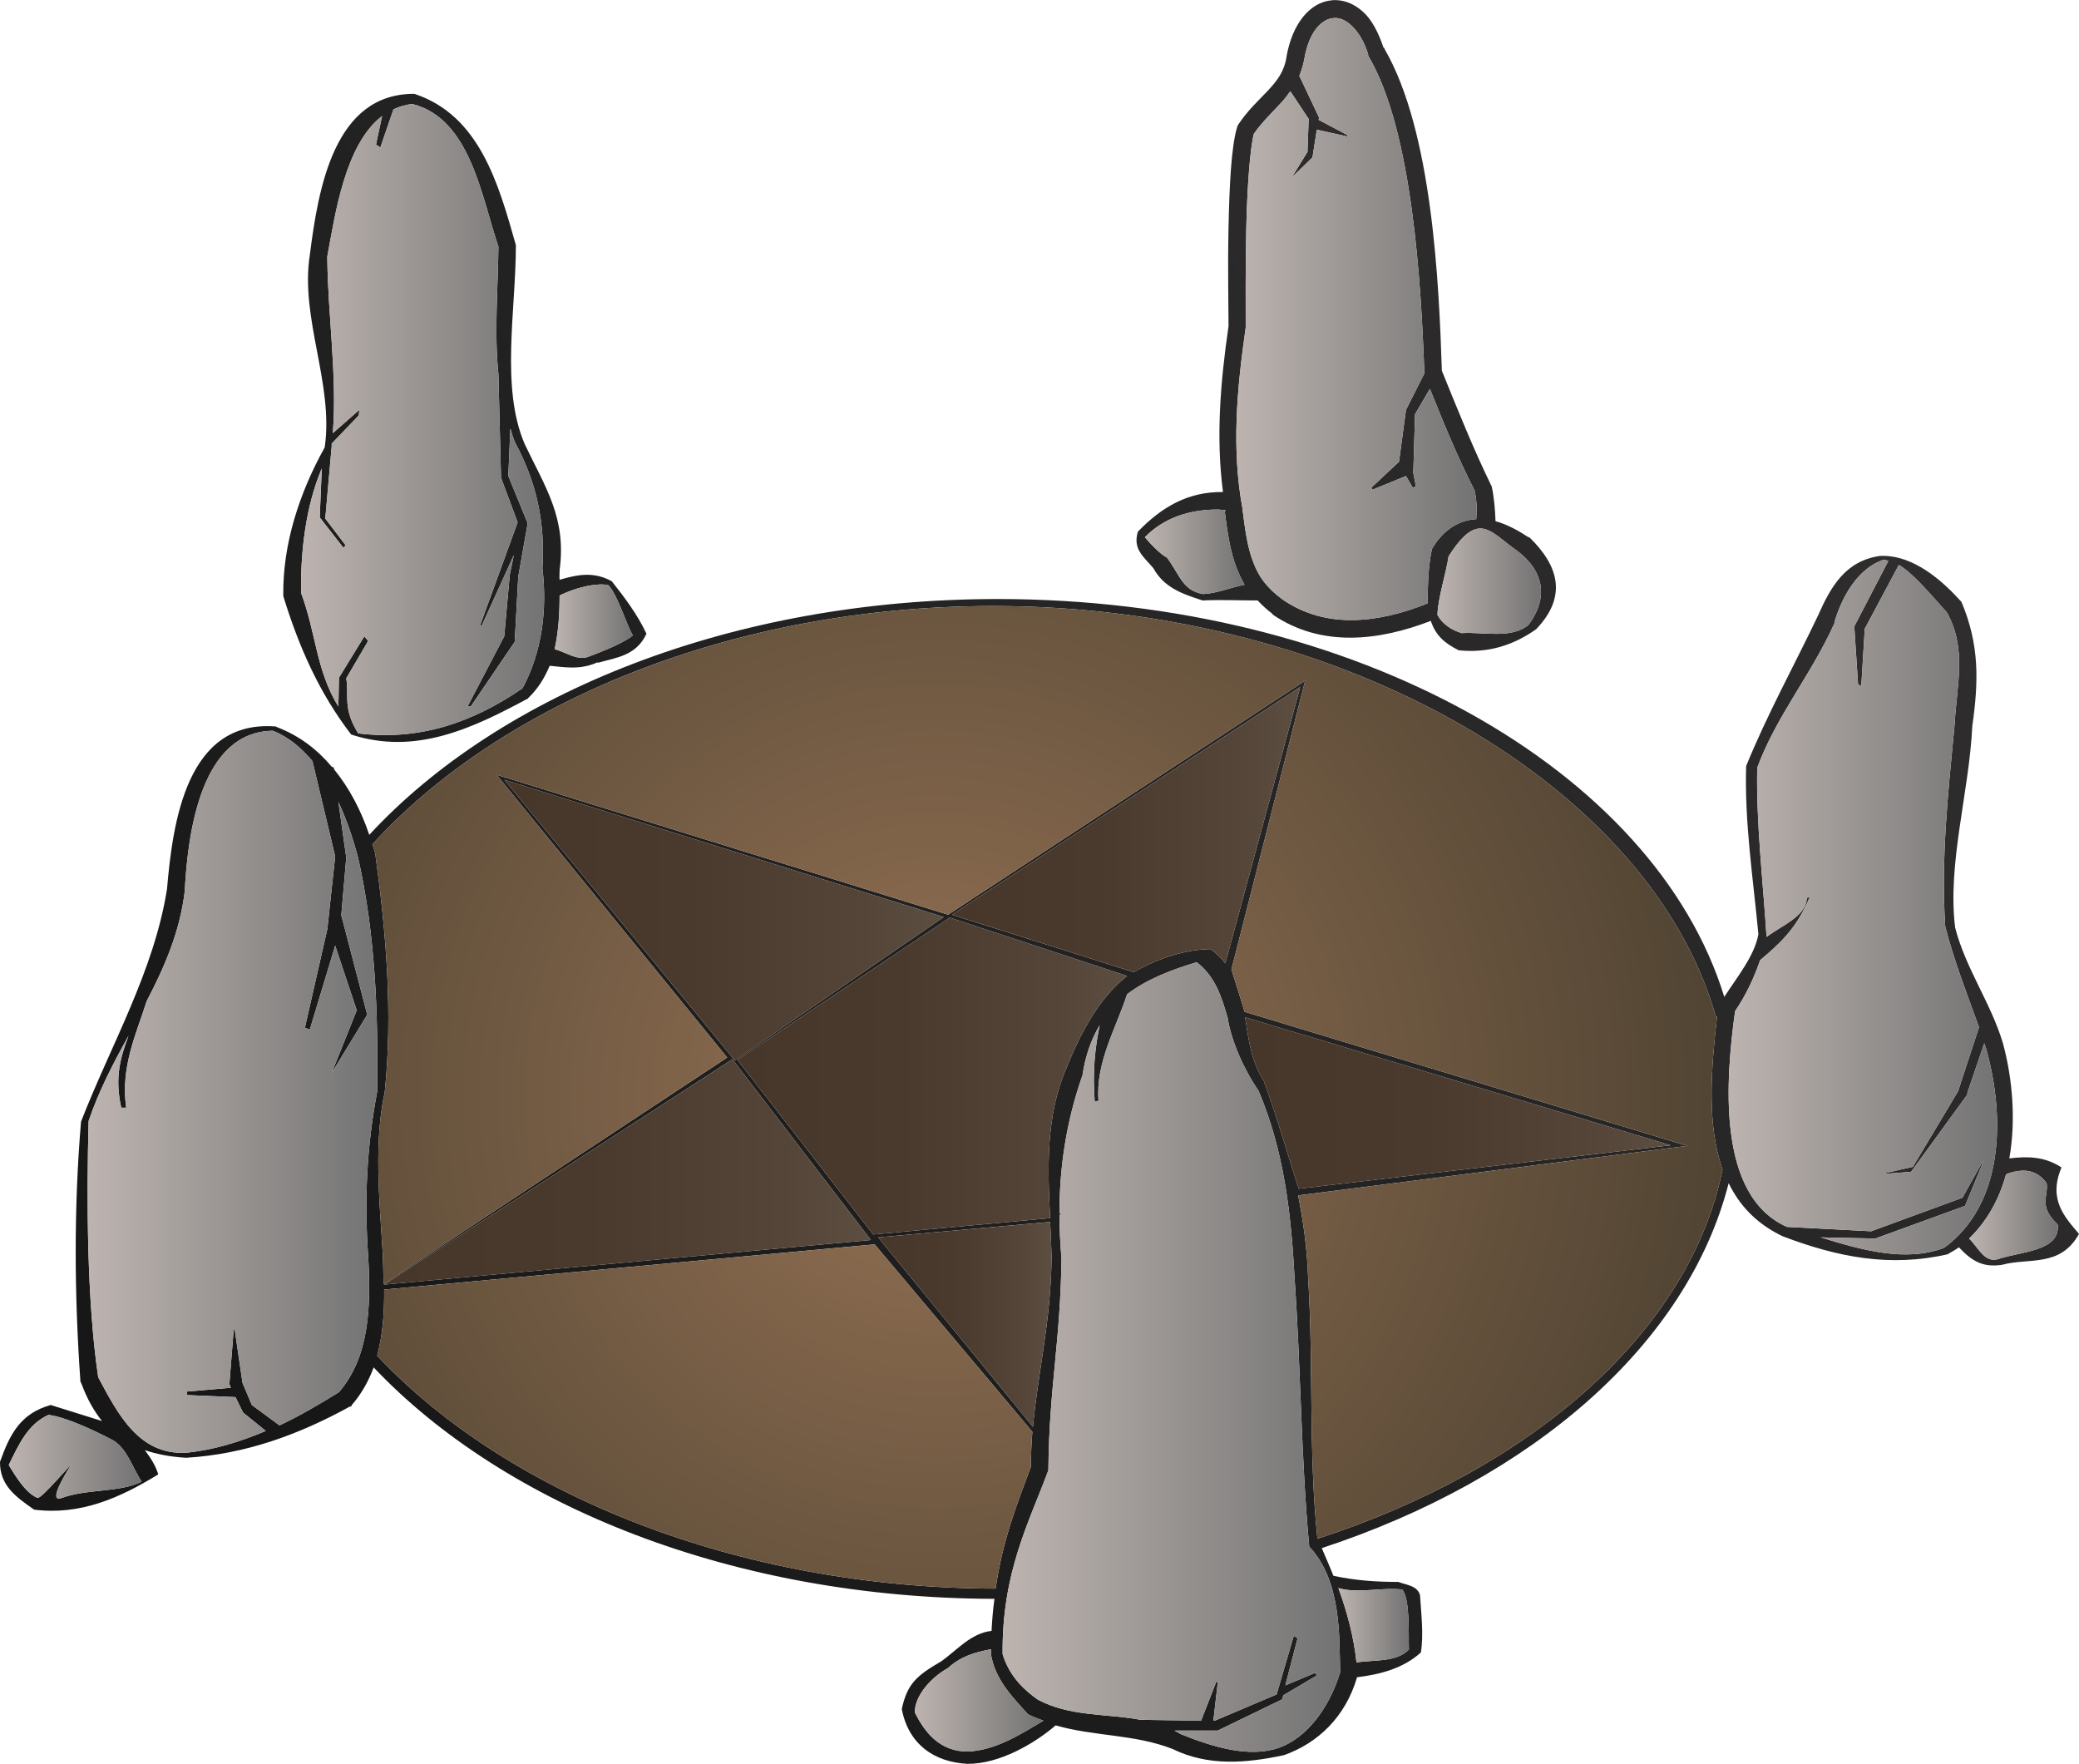 <?xml version="1.0" encoding="UTF-8"?>
<svg id="Layer_2" data-name="Layer 2" xmlns="http://www.w3.org/2000/svg" xmlns:xlink="http://www.w3.org/1999/xlink" viewBox="0 0 71.33 60.51">
  <defs>
    <style>
      .cls-1 {
        fill: url(#linear-gradient-2);
      }

      .cls-2 {
        fill: url(#linear-gradient-17);
      }

      .cls-3 {
        fill: url(#linear-gradient-15);
      }

      .cls-4 {
        fill: url(#linear-gradient-18);
      }

      .cls-5 {
        fill: url(#linear-gradient-14);
      }

      .cls-6 {
        fill: url(#linear-gradient-20);
      }

      .cls-7 {
        fill: url(#linear-gradient-6);
      }

      .cls-8 {
        fill: url(#linear-gradient-11);
      }

      .cls-9 {
        fill: url(#linear-gradient-10);
      }

      .cls-10 {
        fill: url(#radial-gradient);
      }

      .cls-11 {
        fill: url(#linear-gradient-16);
      }

      .cls-12 {
        fill: url(#linear-gradient-21);
      }

      .cls-13 {
        fill: url(#linear-gradient-5);
      }

      .cls-14 {
        fill: url(#radial-gradient-2);
      }

      .cls-15 {
        fill: none;
      }

      .cls-16 {
        fill: url(#linear-gradient-7);
      }

      .cls-17 {
        fill: url(#linear-gradient-9);
      }

      .cls-18 {
        fill: url(#linear-gradient-3);
      }

      .cls-19 {
        fill: url(#linear-gradient);
      }

      .cls-20 {
        fill: url(#linear-gradient-19);
      }

      .cls-21 {
        fill: url(#linear-gradient-4);
      }

      .cls-22 {
        fill: url(#linear-gradient-8);
      }

      .cls-23 {
        fill: url(#linear-gradient-12);
      }

      .cls-24 {
        fill: url(#linear-gradient-13);
      }
    </style>
    <linearGradient id="linear-gradient" x1="56.82" y1="4.34" x2="7.1" y2="45.46" gradientUnits="userSpaceOnUse">
      <stop offset="0" stop-color="#302e2e"/>
      <stop offset="1" stop-color="#171717"/>
    </linearGradient>
    <linearGradient id="linear-gradient-2" x1="49.32" y1="19.93" x2="52.87" y2="19.93" gradientUnits="userSpaceOnUse">
      <stop offset="0" stop-color="#bdb4b0"/>
      <stop offset="1" stop-color="#737373"/>
    </linearGradient>
    <linearGradient id="linear-gradient-3" x1="39.28" y1="18.93" x2="42.7" y2="18.93" xlink:href="#linear-gradient-2"/>
    <linearGradient id="linear-gradient-4" x1="42.42" y1="10.94" x2="50.66" y2="10.94" xlink:href="#linear-gradient-2"/>
    <linearGradient id="linear-gradient-5" x1="64.3" y1="13.39" x2="14.59" y2="54.51" xlink:href="#linear-gradient"/>
    <radialGradient id="radial-gradient" cx="32.13" cy="37.61" fx="32.13" fy="37.61" r="31.87" gradientUnits="userSpaceOnUse">
      <stop offset="0" stop-color="#957254"/>
      <stop offset="1" stop-color="#453c2d"/>
    </radialGradient>
    <radialGradient id="radial-gradient-2" r="31.87" xlink:href="#radial-gradient"/>
    <linearGradient id="linear-gradient-6" x1="42.72" y1="37.84" x2="57.32" y2="37.84" gradientUnits="userSpaceOnUse">
      <stop offset="0" stop-color="#47372a"/>
      <stop offset=".42" stop-color="#4a3a2d"/>
      <stop offset=".82" stop-color="#544538"/>
      <stop offset="1" stop-color="#5c4e40"/>
    </linearGradient>
    <linearGradient id="linear-gradient-7" x1="30.13" y1="45.43" x2="36.08" y2="45.43" xlink:href="#linear-gradient-6"/>
    <linearGradient id="linear-gradient-8" x1="32.66" y1="28.46" x2="44.61" y2="28.46" xlink:href="#linear-gradient-6"/>
    <linearGradient id="linear-gradient-9" x1="17.3" y1="31.56" x2="32.38" y2="31.56" xlink:href="#linear-gradient-6"/>
    <linearGradient id="linear-gradient-10" x1="25.3" y1="36.91" x2="38.67" y2="36.91" xlink:href="#linear-gradient-6"/>
    <linearGradient id="linear-gradient-11" x1="13.18" y1="40.2" x2="29.88" y2="40.2" xlink:href="#linear-gradient-6"/>
    <linearGradient id="linear-gradient-12" x1=".3" y1="49.97" x2="4.86" y2="49.97" xlink:href="#linear-gradient-2"/>
    <linearGradient id="linear-gradient-13" x1="45.92" y1="55.75" x2="48.34" y2="55.75" xlink:href="#linear-gradient-2"/>
    <linearGradient id="linear-gradient-14" x1="31.39" y1="58.33" x2="35.8" y2="58.33" xlink:href="#linear-gradient-2"/>
    <linearGradient id="linear-gradient-15" x1="34.4" y1="46.55" x2="45.98" y2="46.55" xlink:href="#linear-gradient-2"/>
    <linearGradient id="linear-gradient-16" x1="67.56" y1="41.68" x2="70.61" y2="41.68" xlink:href="#linear-gradient-2"/>
    <linearGradient id="linear-gradient-17" x1="59.31" y1="31.12" x2="68.52" y2="31.12" xlink:href="#linear-gradient-2"/>
    <linearGradient id="linear-gradient-18" x1="3.01" y1="37.45" x2="12.95" y2="37.45" xlink:href="#linear-gradient-2"/>
    <linearGradient id="linear-gradient-19" x1="44.96" y1="-9.99" x2="-4.74" y2="31.12" xlink:href="#linear-gradient"/>
    <linearGradient id="linear-gradient-20" x1="19.03" y1="21.31" x2="21.71" y2="21.31" xlink:href="#linear-gradient-2"/>
    <linearGradient id="linear-gradient-21" x1="10.33" y1="14.39" x2="18.67" y2="14.39" xlink:href="#linear-gradient-2"/>
  </defs>
  <g id="Layer_2-2" data-name="Layer 2">
    <g>
      <path class="cls-15" d="M25.3,36.35l4.65,6,6.07-.57c-.09-1.72-.15-3.51,.57-5.14,.53-1.32,1.16-2.43,2.08-3.16l-6.09-2-7.28,4.88Z"/>
      <path class="cls-15" d="M35.37,50.31c0-.43,.03-.82,.06-1.19l-5.41-6.43-16.83,1.55c0,.79-.05,1.56-.25,2.27,4.48,4.75,12.4,7.96,21.22,7.98,.25-1.68,.76-2.97,1.21-4.18Z"/>
      <path class="cls-15" d="M41.53,32.55c.21,.14,.37,.31,.51,.49l2.57-9.47-11.95,7.81,6.24,1.97c.65-.38,1.66-.78,2.63-.79Z"/>
      <path class="cls-15" d="M58.91,34.88h-.04c-2.2-7.84-12.69-14.09-24.79-14.09-8.93,0-16.87,3.31-21.29,8.17,.03,.11,.06,.23,.09,.34v.02c.38,2.7,.6,5.43,.32,8.15-.37,1.67-.19,3.6-.08,5.5,.02,.36,.03,.72,.04,1.08l11.78-7.77-7.91-9.7,15.49,4.8,12.25-8.04-2.53,9.91c.05,.13,.42,1.32,.45,1.46l15.19,4.6-13.35,1.7c.19,.92,.31,1.85,.34,2.8,.2,2.99,.01,5.98,.32,8.96,0,0,0,.01,0,.02,7.33-2.39,12.76-7.07,13.9-12.67-.56-1.54-.39-3.48-.19-5.24Z"/>
      <path class="cls-15" d="M30.13,42.44l5.31,6.51c.18-1.96,.61-3.56,.64-5.82-.01-.4-.04-.81-.06-1.21l-5.9,.53Z"/>
      <path class="cls-15" d="M44.56,40.78l12.77-1.49-14.6-4.39c.12,.76,.21,1.52,.64,2.18,.42,1.16,.88,2.73,1.19,3.71Z"/>
      <polygon class="cls-15" points="29.88 42.54 25.13 36.34 13.18 44.07 29.88 42.54"/>
      <polygon class="cls-15" points="25.21 36.37 32.38 31.46 17.3 26.75 25.21 36.37"/>
      <path class="cls-19" d="M52.48,18.45l-.02-.02h-.02c-.35-.23-.73-.44-1.13-.55-.01-.37-.05-.84-.13-1.19-.63-1.29-1.17-2.64-1.71-3.97-.1-3.04-.33-8.2-1.96-11.03-.01-.02-.01-.03-.02-.05h-.02c-.18-.53-.4-.96-.7-1.23-.31-.29-.7-.44-1.08-.4-.75,.07-1.35,.8-1.55,1.93v.02c-.08,.49-.31,.79-.62,1.13-.32,.34-.71,.69-1.04,1.19l-.02,.04-.02,.06c-.2,.68-.26,2.03-.29,3.42-.03,1.38,0,2.74,0,3.35v.04c-.27,1.87-.44,3.77-.19,5.69-1.21-.02-2.12,.53-2.92,1.36-.18,.6,.19,.85,.53,1.25,.37,.67,.98,.88,1.69,1.11,.63-.03,1.26,0,1.89,0,.15,.16,.31,.31,.51,.46v.02c1.68,1.15,3.67,.9,5.43,.22,.17,.5,.46,.76,.96,1.01,1,.1,1.85-.16,2.65-.72,1.08-1.12,.78-2.17-.21-3.14Zm-11.2,1.93c-.71-.12-.8-.66-1.24-1.25-.23-.11-.6-.51-.76-.7,.66-.67,1.53-.95,2.5-.95,.08,0,.17,.02,.26,.02v.04h-.02c.09,.71,.18,1.34,.4,1.93,.08,.2,.17,.4,.28,.59-.47,.09-.96,.3-1.42,.32Zm7.7,.32c-1.67,.67-3.47,.9-4.97-.13-.56-.41-.84-.81-1.02-1.31-.19-.49-.27-1.08-.36-1.79v-.02c-.38-2.06-.19-4.12,.11-6.21v-.05c0-.61-.01-1.99,.02-3.37,.03-1.37,.13-2.74,.26-3.23,.28-.4,.62-.72,.95-1.08,.11-.12,.21-.25,.3-.38l.63,.95-.04,1.13-.51,.83v.02l.68-.66,.15-.95,1.04,.23,.02-.04-1-.53,.02-.07-.68-1.44c.07-.17,.13-.36,.17-.57,.16-.96,.61-1.38,1-1.41h0c.19-.02,.39,.05,.6,.24,.22,.2,.44,.51,.59,1v.04l.02,.04c1.51,2.57,1.8,7.84,1.91,10.87l-.63,1.25-.24,1.78-.95,.89,.04,.07,1.15-.47,.23,.4,.11-.04-.09-.47,.06-2.01,.51-.87c.47,1.17,.95,2.35,1.53,3.48,.09,.4,.08,.66,.06,.99-.57,.03-1.12,.34-1.52,1.02-.13,.61-.14,1.24-.15,1.87Zm3.46,.74c-.59,.49-1.55,.23-2.29,.28-.37-.11-.66-.32-.83-.62,0-.52,.31-1.5,.38-2.01,.34-.54,.71-.97,1.1-.96,.39,0,.82,.48,1.26,.77,.94,.72,1.06,1.63,.38,2.54Z"/>
      <path class="cls-1" d="M52.44,21.44c-.59,.49-1.55,.23-2.29,.28-.37-.11-.66-.32-.83-.62,0-.52,.31-1.5,.38-2.01,.34-.54,.71-.97,1.1-.96,.39,0,.82,.48,1.26,.77,.94,.72,1.06,1.63,.38,2.54Z"/>
      <path class="cls-18" d="M42.7,20.06c-.47,.09-.96,.3-1.42,.32-.71-.12-.8-.66-1.24-1.25-.23-.11-.6-.51-.76-.7,.66-.67,1.53-.95,2.5-.95,.08,0,.17,.02,.26,.02v.04h-.02c.09,.71,.18,1.34,.4,1.93,.08,.2,.17,.4,.28,.59Z"/>
      <path class="cls-21" d="M50.65,17.81c-.57,.03-1.12,.34-1.52,1.02-.13,.61-.14,1.24-.15,1.87-1.67,.67-3.47,.9-4.97-.13-.56-.41-.84-.81-1.02-1.31-.19-.49-.27-1.08-.36-1.79v-.02c-.38-2.06-.19-4.12,.11-6.21v-.05c0-.61-.01-1.99,.02-3.37,.03-1.37,.13-2.74,.26-3.23,.28-.4,.62-.72,.95-1.08,.11-.12,.21-.25,.3-.38l.63,.95-.04,1.13-.51,.83v.02l.68-.66,.15-.95,1.04,.23,.02-.04-1-.53,.02-.07-.68-1.44c.07-.17,.13-.36,.17-.57,.16-.96,.61-1.38,1-1.41h0c.19-.02,.39,.05,.6,.24,.22,.2,.44,.51,.59,1v.04l.02,.04c1.51,2.57,1.8,7.84,1.91,10.87l-.63,1.25-.24,1.78-.95,.89,.04,.07,1.15-.47,.23,.4,.11-.04-.09-.47,.06-2.01,.51-.87c.47,1.17,.95,2.35,1.53,3.48,.09,.4,.08,.66,.06,.99Z"/>
      <path class="cls-13" d="M70.73,40.05c-.6-.39-1.19-.38-1.79-.31,.23-1.31,.11-2.74-.22-3.95-.41-1.38-1.28-2.56-1.64-3.97-.27-2.2,.48-4.62,.59-6.92,.22-1.54,.24-2.78-.36-4.22l-.02-.04-.02-.02c-.9-1-1.84-1.59-2.76-1.55-1.19,.17-1.69,1.04-2.14,2.06-.82,1.72-1.74,3.38-2.46,5.15-.06,1.93,.24,3.85,.42,5.77-.13,.74-.74,1.48-1.17,2.15-2.39-7.79-12.67-13.65-24.93-13.65-9.11,0-17.07,3.23-21.56,8.09-.28-.83-.68-1.6-1.21-2.25v-.05l-.08-.04c-.49-.58-1.1-1.06-1.89-1.36l-.03-.02h-.04c-3-.21-3.49,3.24-3.69,5.58-.45,2.83-1.92,5.33-2.95,7.98-.25,2.97-.23,5.95-.02,8.92l.02,.04,.02,.04c.19,.52,.43,.93,.7,1.27l-1.76-.55c-1.04,.29-1.4,1-1.74,1.95-.01,.82,.56,1.21,1.17,1.64,1.59,.2,2.94-.4,4.26-1.21-.09-.3-.27-.58-.46-.83,.42,.14,.88,.23,1.42,.26,2.02-.12,3.86-.79,5.62-1.76h.04s.02-.05,.02-.05c.34-.39,.58-.83,.75-1.29,4.5,4.75,12.35,7.92,21.3,7.94-.05,.35-.08,.72-.1,1.1-.7,.07-1.21,.68-1.72,1.04-.84,.49-1.17,.76-1.36,1.64,.23,1.21,1.11,1.82,2.25,1.88,1.1,.01,2.31-.7,3.03-1.32,1.3,.38,2.71,.3,4.01,.81,1.22,.6,2.53,.49,3.83,.21,1.15-.41,2.1-1.3,2.5-2.67,.82-.1,1.59-.31,2.19-.85,.1-.63,.01-1.32-.03-1.97-.1-.33-.46-.34-.74-.45-.77,0-1.48-.05-2.23-.21-.13-.32-.26-.63-.4-.95,7.23-2.38,12.55-6.99,13.96-12.52,.37,.76,.95,1.39,1.85,1.82,1.89,.72,3.68,1.07,5.66,.62,.13-.08,.27-.15,.39-.24,.45,.48,.83,.7,1.48,.6,.91-.25,2,.1,2.64-1.06-.51-.6-1.06-1.19-.6-2.28ZM2.12,51.39c-.54,.2,.24-1.01,.3-1.11,.09-.16-.96,1.11-1.13,1.11-.43-.18-.78-.79-.99-1.13,.35-.72,.66-1.4,1.36-1.72,.6,.07,1.58,.54,2.1,.81,.57,.24,.77,.98,1.1,1.48-.75,.38-1.88,.24-2.74,.56Zm10.51-8.32c.11,1.85,.02,3.5-1,4.69-.66,.41-1.34,.81-2.04,1.14l-.95-.7-.32-.76-.26-1.78-.04-.07-.15,1.89,.05,.13-1.51,.13v.12l1.67,.07,.26,.53,.78,.63c-.9,.38-1.81,.66-2.75,.75-1.6,.07-2.31-1.3-3-2.59-.39-2.62-.4-6.08-.33-8.79,.35-1.04,.85-1.99,1.37-2.93-.26,.71-.49,1.4-.25,2.47h.17c-.2-1.39,.34-2.51,.7-3.65,.61-1.17,1.14-2.37,1.31-3.78v-.04c.11-1.99,.56-5.43,3.02-5.46,.54,.21,.98,.59,1.36,1.04l.78,3.27-.27,2.5-.77,3.38,.17,.06,.87-2.88,.74,2.22-.86,2.15,1.22-2-.89-3.41,.17-1.98-.27-1.91c.29,.62,.51,1.28,.68,1.93,.59,2.63,.69,5.33,.65,8.02-.36,1.89-.44,3.71-.31,5.61Zm.31,3.44c.19-.71,.25-1.48,.24-2.27l16.83-1.55,5.41,6.43c-.03,.38-.05,.77-.05,1.2-.45,1.21-.97,2.5-1.21,4.18-8.83-.02-16.74-3.23-21.22-7.99Zm25.73-13.03c-.92,.73-1.55,1.84-2.08,3.16-.71,1.63-.65,3.43-.56,5.15l-6.07,.56-4.66-5.99,7.29-4.88,6.08,2Zm-6.01-2.1l11.95-7.81-2.57,9.48c-.14-.18-.3-.35-.51-.49-.97,.01-1.98,.41-2.63,.79l-6.24-1.97Zm3.42,11.75c-.03,2.27-.46,3.87-.64,5.82l-5.31-6.5,5.9-.53c.02,.4,.04,.8,.05,1.21Zm-10.87-6.75l-7.91-9.63,15.08,4.71-7.17,4.92Zm4.67,6.16l-16.7,1.53,11.95-7.73,4.75,6.2Zm3.33,17.55c-.92,0-1.45-.59-1.82-1.34-.02-.45,.39-1.1,1.14-1.53,.44-.4,.93-.54,1.47-.64v.18c.15,.86,.71,1.43,1.27,2.05,.17,.09,.35,.15,.53,.22-.82,.49-1.63,1.01-2.59,1.06Zm14.9-5.56c.28,.33,.21,1.6,.23,2.06-.43,.44-1.18,.35-1.8,.44-.09-.87-.32-1.73-.62-2.55,.65,.2,1.46-.03,2.19,.05Zm-2.13,2.84c-.36,1.19-1.12,2.24-2.1,2.59-1,.35-2.23-.01-3.37-.47-.07-.04-.14-.08-.21-.12h1.48l2.21-1.07,.04-.14,1.15-.68-.06-.09-1.02,.43,.42-1.62-.13-.08-.59,2.01-2.12,.9h-.05l.15-1.3-.04-.06-.53,1.36-2.08-.03c-1.17-.22-2.41-.1-3.52-.69-.41-.29-.96-.75-1.21-1.56-.03-2.8,.91-4.53,1.55-6.26l.02-.06v-.04c.03-2.82,.41-4.32,.45-7.2-.04-.51-.07-1-.07-1.5l.06-.06h-.06c0-1.61,.24-3.18,.79-4.74,.1-.69,.31-1.25,.59-1.72-.16,.77-.25,1.62-.17,2.63l.13-.04c-.1-1.32,.59-2.45,.98-3.65,.64-.49,1.45-.82,2.39-1.1,.63,.49,.85,1.17,1.06,1.91,.12,.77,.55,1.76,1.06,2.5,.88,2.07,1.12,4.22,1.24,6.48,.21,3.01,.22,6.16,.5,9.16,1.11,1.17,1.03,3.11,1.06,4.31Zm-3.26-22.47l14.6,4.39-12.76,1.49c-.32-.97-.77-2.55-1.2-3.7-.43-.66-.52-1.42-.64-2.18Zm2.48,17.89v-.02c-.31-2.98-.13-5.97-.32-8.96-.03-.95-.16-1.88-.34-2.8l13.35-1.7-15.19-4.6c-.03-.13-.41-1.32-.45-1.45l2.53-9.91-12.25,8.03-15.49-4.8,7.91,9.7-11.79,7.78c-.01-.36-.01-.72-.03-1.08-.12-1.91-.3-3.83,.07-5.51,.28-2.71,.05-5.45-.32-8.15v-.02c-.03-.11-.06-.22-.1-.34,4.43-4.86,12.37-8.17,21.3-8.17,12.1,0,22.59,6.26,24.79,14.09h.04c-.2,1.77-.36,3.7,.19,5.24-1.14,5.6-6.57,10.29-13.9,12.67Zm21.5-9.98c-1.33,.5-2.84,.07-4.23-.36l1.87,.04,3.08-1.12,.63-1.53h-.02l-.7,1.25-3.13,1.15-2.89-.15c-2.45-1.08-2.09-5.14-1.78-7.4,.38-.56,.65-1.14,.86-1.75,.65-.55,1.24-1.06,1.7-2.16l-.1,.02c-.01,.62-.82,.93-1.38,1.34-.12-1.9-.36-3.91-.32-5.8,.65-1.77,1.86-3.2,2.65-4.96v-.04c.28-.93,.82-1.83,1.66-2.13,.06-.01,.13,.02,.19,.03l-1.17,2.25,.13,1.99,.11,.06,.12-1.97,1.17-2.19c.5,.3,1.04,.96,1.64,1.62,.71,1.25,.34,2.53,.27,3.88-.22,2.31-.47,4.58-.32,6.9,.3,1.18,.75,2.32,1.16,3.46l-.72,2.2-1.55,2.59-.97,.22,.02,.02,.89-.07,1.93-2.65v-.06s.58-1.7,.58-1.7c.02,.06,.04,.11,.06,.17,.67,2.39,.61,5.35-1.44,6.85Zm1.84,.39c-.46,.12-.66-.4-.98-.71,.62-.6,1.03-1.35,1.26-2.18v-.02c.2-.09,.4-.12,.57-.13,.35-.01,.63,.15,.83,.43,.07,.46-.3,.77,.38,1.42,.1,.93-1.29,.92-2.06,1.19Z"/>
      <path class="cls-10" d="M35.42,49.12c-.03,.38-.05,.77-.05,1.2-.45,1.21-.97,2.5-1.21,4.18-8.83-.02-16.74-3.23-21.22-7.99,.19-.71,.25-1.48,.24-2.27l16.83-1.55,5.41,6.43Z"/>
      <path class="cls-14" d="M59.1,40.12c-1.14,5.6-6.57,10.29-13.9,12.67v-.02c-.31-2.98-.13-5.97-.32-8.96-.03-.95-.16-1.88-.34-2.8l13.35-1.7-15.19-4.6c-.03-.13-.41-1.32-.45-1.45l2.53-9.91-12.25,8.03-15.49-4.8,7.91,9.7-11.79,7.78c-.01-.36-.01-.72-.03-1.08-.12-1.91-.3-3.83,.07-5.51,.28-2.71,.05-5.45-.32-8.15v-.02c-.03-.11-.06-.22-.1-.34,4.43-4.86,12.37-8.17,21.3-8.17,12.1,0,22.59,6.26,24.79,14.09h.04c-.2,1.77-.36,3.7,.19,5.24Z"/>
      <g>
        <path class="cls-7" d="M57.32,39.29l-12.76,1.49c-.32-.97-.77-2.55-1.2-3.7-.43-.66-.52-1.42-.64-2.18l14.6,4.39Z"/>
        <path class="cls-16" d="M36.08,43.13c-.03,2.27-.46,3.87-.64,5.82l-5.31-6.5,5.9-.53c.02,.4,.04,.8,.05,1.21Z"/>
        <path class="cls-22" d="M44.61,23.57l-2.57,9.48c-.14-.18-.3-.35-.51-.49-.97,.01-1.98,.41-2.63,.79l-6.24-1.97,11.95-7.81Z"/>
        <polygon class="cls-17" points="32.38 31.46 25.21 36.38 17.3 26.75 32.38 31.46"/>
        <path class="cls-9" d="M38.67,33.48c-.92,.73-1.55,1.84-2.08,3.16-.71,1.63-.65,3.43-.56,5.15l-6.07,.56-4.66-5.99,7.29-4.88,6.08,2Z"/>
        <polygon class="cls-8" points="29.88 42.54 13.18 44.07 25.13 36.34 29.88 42.54"/>
      </g>
      <path class="cls-23" d="M4.86,50.83c-.75,.38-1.88,.24-2.74,.56-.54,.2,.24-1.01,.3-1.11,.09-.16-.96,1.11-1.13,1.11-.43-.18-.78-.79-.99-1.13,.35-.72,.66-1.4,1.36-1.72,.6,.07,1.58,.54,2.1,.81,.57,.24,.77,.98,1.1,1.48Z"/>
      <path class="cls-24" d="M48.34,56.59c-.43,.44-1.18,.35-1.8,.44-.09-.87-.32-1.73-.62-2.55,.65,.2,1.46-.03,2.19,.05,.28,.33,.21,1.6,.23,2.06Z"/>
      <path class="cls-5" d="M35.8,59.03c-.82,.49-1.63,1.01-2.59,1.06-.92,0-1.45-.59-1.82-1.34-.02-.45,.39-1.1,1.14-1.53,.44-.4,.93-.54,1.47-.64v.18c.15,.86,.71,1.43,1.27,2.05,.17,.09,.35,.15,.53,.22Z"/>
      <path class="cls-3" d="M45.98,57.37c-.36,1.19-1.12,2.24-2.1,2.59-1,.35-2.23-.01-3.37-.47-.07-.04-.14-.08-.21-.12h1.48l2.21-1.07,.04-.14,1.15-.68-.06-.09-1.02,.43,.42-1.62-.13-.08-.59,2.01-2.12,.9h-.05l.15-1.3-.04-.06-.53,1.36-2.08-.03c-1.17-.22-2.41-.1-3.52-.69-.41-.29-.96-.75-1.21-1.56-.03-2.8,.91-4.53,1.55-6.26l.02-.06v-.04c.03-2.82,.41-4.32,.45-7.2-.04-.51-.07-1-.07-1.5l.06-.06h-.06c0-1.61,.24-3.18,.79-4.74,.1-.69,.31-1.25,.59-1.72-.16,.77-.25,1.62-.17,2.63l.13-.04c-.1-1.32,.59-2.45,.98-3.65,.64-.49,1.45-.82,2.39-1.1,.63,.49,.85,1.17,1.06,1.91,.12,.77,.55,1.76,1.06,2.5,.88,2.07,1.12,4.22,1.24,6.48,.21,3.01,.22,6.16,.5,9.16,1.11,1.17,1.03,3.11,1.06,4.31Z"/>
      <path class="cls-11" d="M70.6,42.01c.1,.93-1.29,.92-2.06,1.19-.46,.12-.66-.4-.98-.71,.62-.6,1.03-1.35,1.26-2.18v-.02c.2-.09,.4-.12,.57-.13,.35-.01,.63,.15,.83,.43,.07,.46-.3,.77,.38,1.42Z"/>
      <path class="cls-2" d="M66.7,42.81c-1.33,.5-2.84,.07-4.23-.36l1.87,.04,3.08-1.12,.63-1.53h-.02l-.7,1.25-3.13,1.15-2.89-.15c-2.45-1.08-2.09-5.14-1.78-7.4,.38-.56,.65-1.14,.86-1.75,.65-.55,1.24-1.06,1.7-2.16l-.1,.02c-.01,.62-.82,.93-1.38,1.34-.12-1.9-.36-3.91-.32-5.8,.65-1.77,1.86-3.2,2.65-4.96v-.04c.28-.93,.82-1.83,1.66-2.13,.06-.01,.13,.02,.19,.03l-1.17,2.25,.13,1.99,.11,.06,.12-1.97,1.17-2.19c.5,.3,1.04,.96,1.64,1.62,.71,1.25,.34,2.53,.27,3.88-.22,2.31-.47,4.58-.32,6.9,.3,1.18,.75,2.32,1.16,3.46l-.72,2.2-1.55,2.59-.97,.22,.02,.02,.89-.07,1.93-2.65v-.06s.58-1.7,.58-1.7c.02,.06,.04,.11,.06,.17,.67,2.39,.61,5.35-1.44,6.85Z"/>
      <path class="cls-4" d="M12.63,43.07c.11,1.85,.02,3.5-1,4.69-.66,.41-1.34,.81-2.04,1.14l-.95-.7-.32-.76-.26-1.78-.04-.07-.15,1.89,.05,.13-1.51,.13v.12l1.67,.07,.26,.53,.78,.63c-.9,.38-1.81,.66-2.75,.75-1.6,.07-2.31-1.3-3-2.59-.39-2.62-.4-6.08-.33-8.79,.35-1.04,.85-1.99,1.37-2.93-.26,.71-.49,1.4-.25,2.47h.17c-.2-1.39,.34-2.51,.7-3.65,.61-1.17,1.14-2.37,1.31-3.78v-.04c.11-1.99,.56-5.43,3.02-5.46,.54,.21,.98,.59,1.36,1.04l.78,3.27-.27,2.5-.77,3.38,.17,.06,.87-2.88,.74,2.22-.86,2.15,1.22-2-.89-3.41,.17-1.98-.27-1.91c.29,.62,.51,1.28,.68,1.93,.59,2.63,.69,5.33,.65,8.02-.36,1.89-.44,3.71-.31,5.61Z"/>
      <path class="cls-20" d="M20.99,19.94c-.62-.34-1.17-.23-1.79-.05-.01-.11,0-.21,0-.31v-.02h0c.24-1.79-.48-2.82-1.2-4.33-.83-1.94-.3-4.58-.3-6.82-.6-2.12-1.25-4.45-3.48-5.19-2.75-.02-3.3,3.23-3.59,5.53-.34,2.17,.83,4.43,.51,6.6-.87,1.56-1.44,3.32-1.42,5.05v.05c.53,1.73,1.23,3.32,2.33,4.75,2.19,.71,4.12-.19,6.05-1.23h.02v-.02c.35-.33,.57-.71,.74-1.11,.47,.04,1.04,.16,1.64-.12v.02c.64-.18,1.33-.24,1.68-1-.31-.66-.74-1.23-1.19-1.8Zm-3.06,3.67c-1.71,1.18-3.55,1.81-5.64,1.55-.54-.87-.31-1.28-.41-1.89l.75-1.28-.13-.16-.87,1.42-.02,.99c-.77-1.25-.76-2.51-1.28-3.9-.02-1.43,.16-2.97,.71-4.27l-.07,1.68,.81,1.04,.08-.08-.7-.92,.21-2.37s.01-.07,.01-.11v-.09l.93-.97,.02-.19-.91,.8c.15-1.99-.17-4-.19-6v-.06c.27-1.46,.61-3.85,1.88-4.82l-.21,.98,.15,.1,.45-1.31c.2-.09,.41-.16,.65-.18,1.99,.5,2.37,3.19,2.95,4.89-.01,1.41-.15,2.9,0,4.37l.09,3.56,.57,1.53-1.29,3.54h.06l1.1-2.42-.14,.68-.19,2.11-1.26,2.41h.11l1.51-2.22,.12-2.23,.32-1.81v-.04l-.66-1.61,.07-1.63c.05,.16,.09,.31,.15,.46,.75,1.38,1.05,2.77,.95,4.33,.17,1.43-.01,2.86-.68,4.12Zm2.31-1.1c-.4,.19-.8-.13-1.21-.24,.13-.59,.17-1.21,.17-1.84,.34-.17,.85-.34,1.26-.37,.16-.02,.3-.01,.42,.02,.33,.38,.59,1.29,.83,1.72-.26,.23-1.01,.54-1.47,.71Z"/>
      <path class="cls-6" d="M21.71,21.8c-.26,.23-1.01,.54-1.47,.71-.4,.19-.8-.13-1.21-.24,.13-.59,.17-1.21,.17-1.84,.34-.17,.85-.34,1.26-.37,.16-.02,.3-.01,.42,.02,.33,.38,.59,1.29,.83,1.72Z"/>
      <path class="cls-12" d="M17.93,23.61c-1.71,1.18-3.55,1.81-5.64,1.55-.54-.87-.31-1.28-.41-1.89l.75-1.28-.13-.16-.87,1.42-.02,.99c-.77-1.25-.76-2.51-1.28-3.9-.02-1.43,.16-2.97,.71-4.27l-.07,1.68,.81,1.04,.08-.08-.7-.92,.21-2.37s.01-.07,.01-.11v-.09l.93-.97,.02-.19-.91,.8c.15-1.99-.17-4-.19-6v-.06c.27-1.46,.61-3.85,1.88-4.82l-.21,.98,.15,.1,.45-1.31c.2-.09,.41-.16,.65-.18,1.99,.5,2.37,3.19,2.95,4.89-.01,1.41-.15,2.9,0,4.37l.09,3.56,.57,1.53-1.29,3.54h.06l1.1-2.42-.14,.68-.19,2.11-1.26,2.41h.11l1.51-2.22,.12-2.23,.32-1.81v-.04l-.66-1.61,.07-1.63c.05,.16,.09,.31,.15,.46,.75,1.38,1.05,2.77,.95,4.33,.17,1.43-.01,2.86-.68,4.12Z"/>
    </g>
  </g>
</svg>